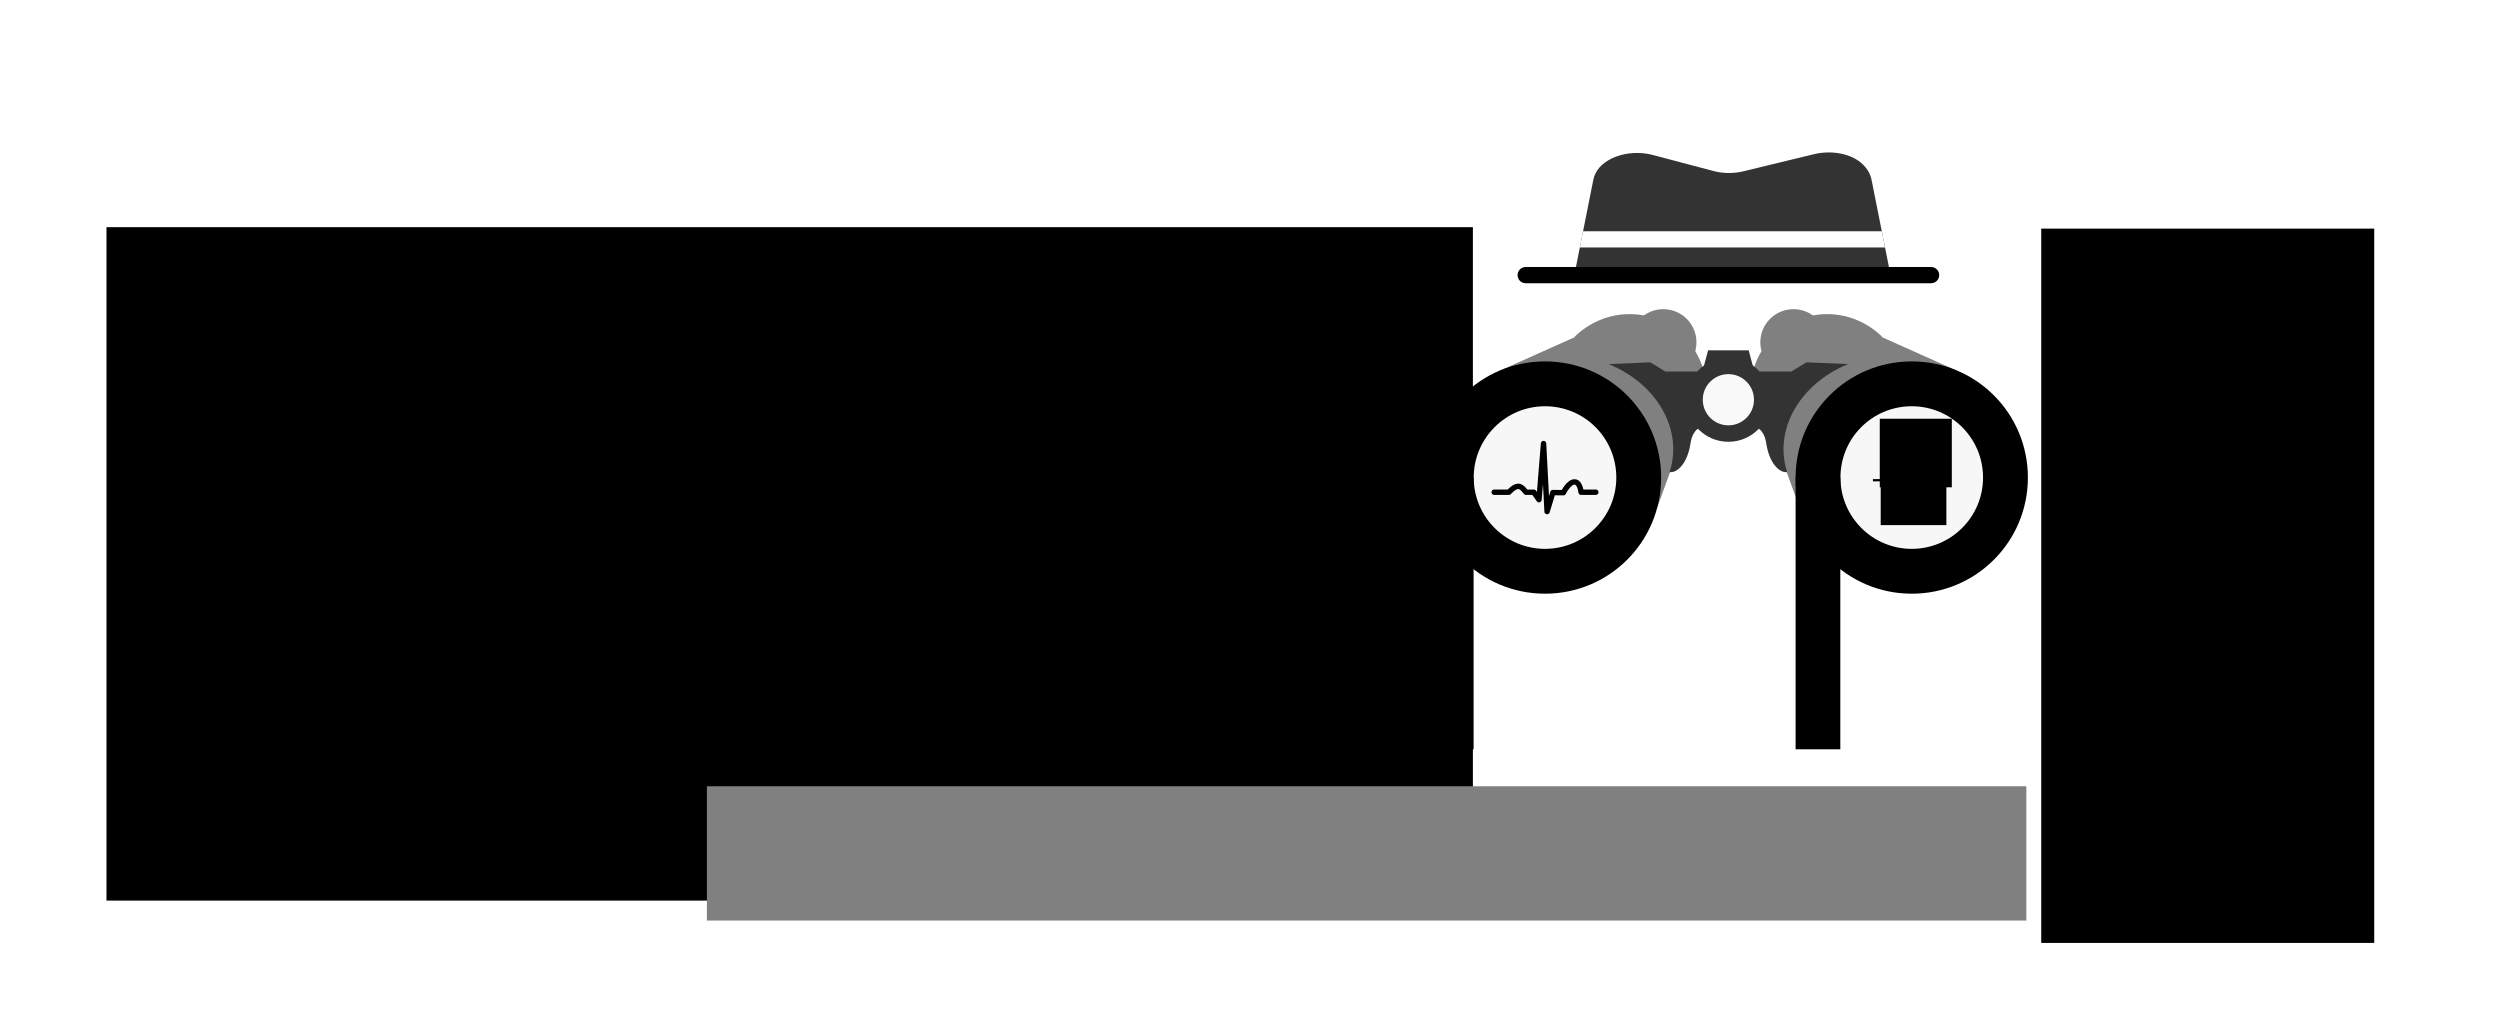 <?xml version="1.0" encoding="UTF-8" standalone="no"?>
<!-- Created with Inkscape (http://www.inkscape.org/) -->

<svg
   xmlns:dc="http://purl.org/dc/elements/1.1/"
   xmlns:cc="http://creativecommons.org/ns#"
   xmlns:rdf="http://www.w3.org/1999/02/22-rdf-syntax-ns#"
   xmlns:svg="http://www.w3.org/2000/svg"
   xmlns="http://www.w3.org/2000/svg"
   xmlns:sodipodi="http://sodipodi.sourceforge.net/DTD/sodipodi-0.dtd"
   xmlns:inkscape="http://www.inkscape.org/namespaces/inkscape"
   width="1148.001"
   height="474.563"
   viewBox="0 0 1148.001 474.563"
   version="1.1"
   id="svg8"
   inkscape:version="0.92.1 r15371"
   sodipodi:docname="logo.svg"
   inkscape:export-filename="D:\workspace\BioSPPy-GitHub\docs\logo\logo.png"
   inkscape:export-xdpi="250"
   inkscape:export-ydpi="250">
  <defs
     id="defs2">
    <clipPath
       clipPathUnits="userSpaceOnUse"
       id="clipPath6091">
      <rect
         style="fill:#ffff00;fill-opacity:1;fill-rule:nonzero;stroke:none;stroke-width:2.8;stroke-miterlimit:10;stroke-dasharray:none;stroke-opacity:1"
         id="rect6093"
         width="88.532"
         height="52.111"
         x="421.875"
         y="-19.222" />
    </clipPath>
    <clipPath
       clipPathUnits="userSpaceOnUse"
       id="clipPath6112">
      <rect
         style="fill:#ffff00;fill-opacity:1;fill-rule:nonzero;stroke:none;stroke-width:2.262;stroke-miterlimit:10;stroke-dasharray:none;stroke-opacity:1"
         id="rect6114"
         width="47.029"
         height="27.285"
         x="375.099"
         y="36.364" />
    </clipPath>
    <clipPath
       clipPathUnits="userSpaceOnUse"
       id="clipPath6091-8">
      <rect
         style="fill:#ffff00;fill-opacity:1;fill-rule:nonzero;stroke:none;stroke-width:2.8;stroke-miterlimit:10;stroke-dasharray:none;stroke-opacity:1"
         id="rect6093-8"
         width="88.532"
         height="52.111"
         x="421.875"
         y="-19.222" />
    </clipPath>
  </defs>
  <sodipodi:namedview
     id="base"
     pagecolor="#ffffff"
     bordercolor="#666666"
     borderopacity="1.0"
     inkscape:pageopacity="0"
     inkscape:pageshadow="2"
     inkscape:zoom="1"
     inkscape:cx="553.65609"
     inkscape:cy="264.04642"
     inkscape:document-units="px"
     inkscape:current-layer="layer1"
     showgrid="false"
     inkscape:window-width="1920"
     inkscape:window-height="1001"
     inkscape:window-x="1911"
     inkscape:window-y="-9"
     inkscape:window-maximized="1"
     units="px"
     fit-margin-top="70"
     fit-margin-left="70"
     fit-margin-right="70"
     fit-margin-bottom="70" />
  <g
     inkscape:label="Layer 1"
     inkscape:groupmode="layer"
     id="layer1"
     transform="translate(8.748,-246.466)">
    <g
       id="g6701">
      <flowRoot
         transform="matrix(1.425,0,0,1.425,9.276,47.491)"
         style="font-style:normal;font-weight:normal;font-size:40px;line-height:1.25;font-family:sans-serif;letter-spacing:0px;word-spacing:0px;fill:#000000;fill-opacity:1;stroke:none"
         id="flowRoot4696"
         xml:space="preserve"><flowRegion
           id="flowRegion4698"><rect
             y="212.837"
             x="21.664"
             height="217.009"
             width="440.318"
             id="rect4700" /></flowRegion><flowPara
           style="font-style:normal;font-variant:normal;font-weight:normal;font-stretch:normal;font-size:192px;font-family:Consolas;-inkscape-font-specification:Consolas"
           id="flowPara4702">BioS</flowPara></flowRoot>      <flowRoot
         transform="matrix(1.425,0,0,1.425,897.719,48.156)"
         style="font-style:normal;font-weight:normal;font-size:40px;line-height:1.25;font-family:sans-serif;letter-spacing:0px;word-spacing:0px;fill:#000000;fill-opacity:1;stroke:none"
         id="flowRoot4696-7"
         xml:space="preserve"><flowRegion
           id="flowRegion4698-6"><rect
             y="212.837"
             x="21.664"
             height="230.179"
             width="107.303"
             id="rect4700-5" /></flowRegion><flowPara
           style="font-style:normal;font-variant:normal;font-weight:normal;font-stretch:normal;font-size:192px;font-family:Consolas;-inkscape-font-specification:Consolas"
           id="flowPara4702-0">y</flowPara></flowRoot>      <flowRoot
         transform="matrix(0.99,0,0,0.99,252.859,91.187)"
         style="font-style:normal;font-weight:normal;font-size:40px;line-height:1.25;font-family:sans-serif;letter-spacing:0px;word-spacing:0px;fill:#808080;fill-opacity:1;stroke:none"
         id="flowRoot4849"
         xml:space="preserve"><flowRegion
           style="fill:#808080;fill-opacity:1"
           id="flowRegion4851"><rect
             style="fill:#808080;fill-opacity:1"
             y="521.548"
             x="63.638"
             height="62.284"
             width="612.006"
             id="rect4853" /></flowRegion><flowPara
           style="font-style:normal;font-variant:normal;font-weight:normal;font-stretch:normal;font-size:36.4px;font-family:Consolas;-inkscape-font-specification:Consolas;fill:#808080;fill-opacity:1"
           id="flowPara4855">Biosignal Processing in Python</flowPara></flowRoot>      <circle
         style="fill:#808080;stroke-width:0.767"
         cx="755.028"
         cy="403.674"
         r="15.238"
         id="circle6-1" />
      <path
         style="fill:#808080;stroke-width:0.767"
         d="m 714.503,401.243 -35.5,15.886 26.261,0.486 c -0.649,2.756 -1.135,5.674 -1.135,8.591 0,19.615 15.886,35.338 35.338,35.338 3.566,0 6.97,-0.486 10.213,-1.458 l 2.432,19.776 9.565,-26.261 c 8.105,-6.484 13.131,-16.372 13.131,-27.557 0,-19.615 -15.886,-35.338 -35.338,-35.338 -9.726,0 -18.642,4.053 -25.126,10.374 z"
         id="path10-9"
         inkscape:connector-curvature="0" />
      <path
         inkscape:connector-curvature="0"
         id="path14-4"
         d="m 700.724,412.429 c -29.503,0 -53.332,23.829 -53.332,53.332 0,29.503 23.829,53.332 53.332,53.332 29.503,0 53.332,-23.829 53.332,-53.332 0,-29.503 -23.828,-53.332 -53.332,-53.332 z"
         style="fill:#000000;stroke-width:0.767" />
      <path
         inkscape:connector-curvature="0"
         id="path16-2"
         d="m 700.724,433.019 c -18.144,0 -32.741,14.734 -32.741,32.741 0,18.144 14.734,32.741 32.741,32.741 18.144,0 32.741,-14.734 32.741,-32.741 0,-18.144 -14.597,-32.741 -32.741,-32.741 z"
         style="fill:#f7f7f8;fill-opacity:1;stroke-width:0.645" />
      <rect
         y="465.761"
         x="647.393"
         height="124.786"
         width="20.534"
         id="rect4679-2"
         style="fill:#000000;fill-opacity:1;fill-rule:nonzero;stroke:none;stroke-width:3.41;stroke-miterlimit:4;stroke-dasharray:none;stroke-opacity:1" />
      <path
         sodipodi:nodetypes="ccccccccccccc"
         inkscape:export-ydpi="200"
         inkscape:export-xdpi="200"
         id="path10-8-2"
         d="m 677.386,472.486 h 6.779 c 0,0 2.528,-3.051 4.668,-2.668 1.535,0.276 3.112,2.668 3.112,2.668 h 3.613 l 2.399,3.445 2.101,-25.783 1.62,31.224 2.651,-8.726 4.841,0.062 c 0,0 2.524,-5.178 5.284,-4.942 2.418,0.208 2.829,4.72 2.829,4.72 h 6.78"
         stroke-miterlimit="10"
         inkscape:connector-curvature="0"
         style="fill:none;stroke:#000000;stroke-width:2.48;stroke-linecap:round;stroke-linejoin:round;stroke-miterlimit:10;stroke-dasharray:none;stroke-opacity:1" />
      <circle
         transform="scale(-1,1)"
         style="fill:#808080;stroke-width:0.767"
         cx="-814.822"
         cy="403.674"
         r="15.238"
         id="circle6-1-2" />
      <path
         style="fill:#808080;stroke-width:0.767"
         d="m 855.347,401.243 35.5,15.886 -26.261,0.486 c 0.649,2.756 1.135,5.674 1.135,8.591 0,19.615 -15.886,35.338 -35.338,35.338 -3.566,0 -6.97,-0.486 -10.213,-1.458 l -2.432,19.776 -9.565,-26.261 c -8.105,-6.484 -13.131,-16.372 -13.131,-27.557 0,-19.615 15.886,-35.338 35.338,-35.338 9.726,0 18.642,4.053 25.126,10.374 z"
         id="path10-9-6"
         inkscape:connector-curvature="0" />
      <path
         inkscape:connector-curvature="0"
         id="path14-4-4"
         d="m 869.126,412.429 c 29.503,0 53.332,23.829 53.332,53.332 0,29.503 -23.829,53.332 -53.332,53.332 -29.503,0 -53.332,-23.829 -53.332,-53.332 0,-29.503 23.828,-53.332 53.332,-53.332 z"
         style="fill:#000000;stroke-width:0.767" />
      <path
         inkscape:connector-curvature="0"
         id="path16-2-2"
         d="m 869.126,433.019 c 18.144,0 32.741,14.734 32.741,32.741 0,18.144 -14.734,32.741 -32.741,32.741 -18.144,0 -32.741,-14.734 -32.741,-32.741 0,-18.144 14.597,-32.741 32.741,-32.741 z"
         style="fill:#f7f7f8;fill-opacity:1;stroke-width:0.645" />
      <rect
         transform="scale(-1,1)"
         y="465.761"
         x="-836.328"
         height="124.786"
         width="20.534"
         id="rect4679-2-8"
         style="fill:#000000;fill-opacity:1;fill-rule:nonzero;stroke:none;stroke-width:3.41;stroke-miterlimit:4;stroke-dasharray:none;stroke-opacity:1" />
      <g
         transform="translate(370.611,405.91)"
         id="g6195">
        <g
           id="g6187"
           style="fill:#333333;fill-opacity:1">
          <path
             transform="translate(-0.502,25.465)"
             clip-path="url(#clipPath6091)"
             inkscape:connector-curvature="0"
             id="path24-2-6"
             d="m 373.698,31.882 c 3.728,0.324 8.105,-4.539 9.402,-13.131 1.297,-8.43 5.674,-7.618 10.213,-8.268 -2.918,-2.27 -7.295,-13.455 -7.295,-16.372 0,-2.918 0.486,-3.89 1.458,-5.511 l -1.458,-2.918 h -14.427 l -6.97,-4.214 -19.128,0.811 c 22.694,9.239 34.203,30.638 28.044,49.442 z m 67.921,0 c -3.728,0.324 -8.105,-4.539 -9.402,-13.131 -1.297,-8.43 -5.674,-7.618 -10.213,-8.268 2.918,-2.27 7.295,-13.455 7.295,-16.372 0,-2.918 -0.486,-3.89 -1.458,-5.511 l 1.458,-2.918 h 14.428 l 6.97,-4.214 19.128,0.811 c -22.694,9.239 -34.203,30.638 -28.044,49.442 z m -24.478,-63.383 v 0 l 2.593,9.726 v 0 h -23.829 v 0 l 2.593,-9.726 v 0 h 18.804 z"
             style="fill:#333333;fill-opacity:1;stroke-width:0.767" />
          <path
             transform="matrix(-1,0,0,1,829.13,25.465)"
             clip-path="url(#clipPath6091-8)"
             inkscape:connector-curvature="0"
             id="path24-2-6-7"
             d="m 373.698,31.882 c 3.728,0.324 8.105,-4.539 9.402,-13.131 1.297,-8.43 5.674,-7.618 10.213,-8.268 -2.918,-2.27 -7.295,-13.455 -7.295,-16.372 0,-2.918 0.486,-3.89 1.458,-5.511 l -1.458,-2.918 h -14.427 l -6.97,-4.214 -19.128,0.811 c 22.694,9.239 34.203,30.638 28.044,49.442 z m 67.921,0 c -3.728,0.324 -8.105,-4.539 -9.402,-13.131 -1.297,-8.43 -5.674,-7.618 -10.213,-8.268 2.918,-2.27 7.295,-13.455 7.295,-16.372 0,-2.918 -0.486,-3.89 -1.458,-5.511 l 1.458,-2.918 h 14.428 l 6.97,-4.214 19.128,0.811 c -22.694,9.239 -34.203,30.638 -28.044,49.442 z m -24.478,-63.383 v 0 l 2.593,9.726 v 0 h -23.829 v 0 l 2.593,-9.726 v 0 h 18.804 z"
             style="fill:#333333;fill-opacity:1;stroke-width:0.767" />
        </g>
        <path
           style="fill:#333333;fill-opacity:1;stroke-width:0.597"
           d="m 414.314,4.8 c 10.603,0 19.314,8.584 19.314,19.314 0,10.603 -8.584,19.314 -19.314,19.314 -10.603,0 -19.314,-8.584 -19.314,-19.314 6e-4,-10.603 8.584,-19.314 19.314,-19.314 z m 0,7.196 c 6.69,0 11.992,5.428 11.992,11.992 0,6.69 -5.428,11.992 -11.992,11.992 -6.69,0 -11.992,-5.428 -11.992,-11.992 0,-6.69 5.427,-11.992 11.992,-11.992 z"
           id="path26-8-9"
           inkscape:connector-curvature="0" />
        <path
           style="fill:#333333;fill-opacity:1;stroke:none;stroke-width:1px;stroke-linecap:butt;stroke-linejoin:miter;stroke-opacity:1"
           d="m 402.4,11.147 h 23.829 L 423.635,1.42 h -18.642 z"
           id="path6183"
           inkscape:connector-curvature="0"
           sodipodi:nodetypes="ccccc" />
        <path
           style="fill:#f9f9f9;stroke-width:0.585"
           d="m 414.314,12.357 c 6.559,0 11.757,5.322 11.757,11.757 0,6.559 -5.322,11.757 -11.757,11.757 -6.559,0 -11.757,-5.322 -11.757,-11.757 0,-6.559 5.321,-11.757 11.757,-11.757 z"
           id="path28-5"
           inkscape:connector-curvature="0" />
      </g>
      <g
         transform="matrix(0.5,0,0,0.5,776.814,389.714)"
         id="g5270-5">
        <flowRoot
           xml:space="preserve"
           id="flowRoot5216-5"
           style="font-style:normal;font-weight:normal;font-size:40px;line-height:1.25;font-family:sans-serif;letter-spacing:0px;word-spacing:0px;fill:#000000;fill-opacity:1;stroke:none"
           transform="matrix(1.347,0,0,1.347,-71.036,232.15)"><flowRegion
             id="flowRegion5218-2"><rect
               id="rect5220-6"
               width="49.13"
               height="46.753"
               x="167.995"
               y="-99.539" /></flowRegion><flowPara
             id="flowPara5222-38"
             style="font-style:normal;font-variant:normal;font-weight:normal;font-stretch:normal;font-family:Consolas;-inkscape-font-specification:Consolas">63</flowPara></flowRoot>        <flowRoot
           xml:space="preserve"
           id="flowRoot5216-3-9"
           style="font-style:normal;font-weight:normal;font-size:40px;line-height:1.25;font-family:sans-serif;letter-spacing:0px;word-spacing:0px;fill:#000000;fill-opacity:1;stroke:none"
           transform="matrix(0.855,0,0,0.855,12.482,238.873)"><flowRegion
             id="flowRegion5218-4-2"><rect
               id="rect5220-8-4"
               width="70.526"
               height="49.13"
               x="167.995"
               y="-99.539" /></flowRegion><flowPara
             id="flowPara5222-3-3"
             style="font-style:normal;font-variant:normal;font-weight:normal;font-stretch:normal;font-family:Consolas;-inkscape-font-specification:Consolas">bpm</flowPara></flowRoot>        <rect
           style="fill:#000000;fill-opacity:1;fill-rule:nonzero;stroke:none;stroke-width:2.289;stroke-miterlimit:4;stroke-dasharray:none;stroke-opacity:1"
           id="rect5248-2"
           width="71.317"
           height="2.071"
           x="148.97"
           y="153.505" />
      </g>
      <path
         style="fill:#333333;fill-opacity:1;stroke-width:3.189"
         d="M 859.393,372.805 H 714.181 l 8.709,-43.694 c 0.101,-0.543 0.238,-1.073 0.413,-1.595 2.83,-8.452 15.679,-12.851 26.846,-9.905 l 28.044,7.406 c 4.36,1.152 9.126,1.199 13.527,0.131 l 32.539,-7.884 c 8.028,-1.944 17.183,-0.311 22.322,4.61 2.141,2.051 3.597,4.517 4.103,7.234 z"
         id="path2"
         inkscape:connector-curvature="0" />
      <path
         style="fill:#000000;stroke-width:3.723"
         d="M 878.009,376.529 H 691.841 c -2.059,0 -3.723,-1.664 -3.723,-3.723 0,-2.059 1.664,-3.723 3.723,-3.723 h 186.168 c 2.059,0 3.723,1.664 3.723,3.723 0,2.059 -1.664,3.723 -3.723,3.723 z"
         id="path8"
         inkscape:connector-curvature="0" />
      <path
         id="rect6487"
         d="m 718.196,352.665 -1.486,7.45 h 140.153 l -1.486,-7.45 z"
         style="fill:#ffffff;fill-opacity:1;fill-rule:nonzero;stroke:none;stroke-width:1.689;stroke-miterlimit:10;stroke-dasharray:none;stroke-opacity:1"
         inkscape:connector-curvature="0" />
    </g>
  </g>
</svg>
